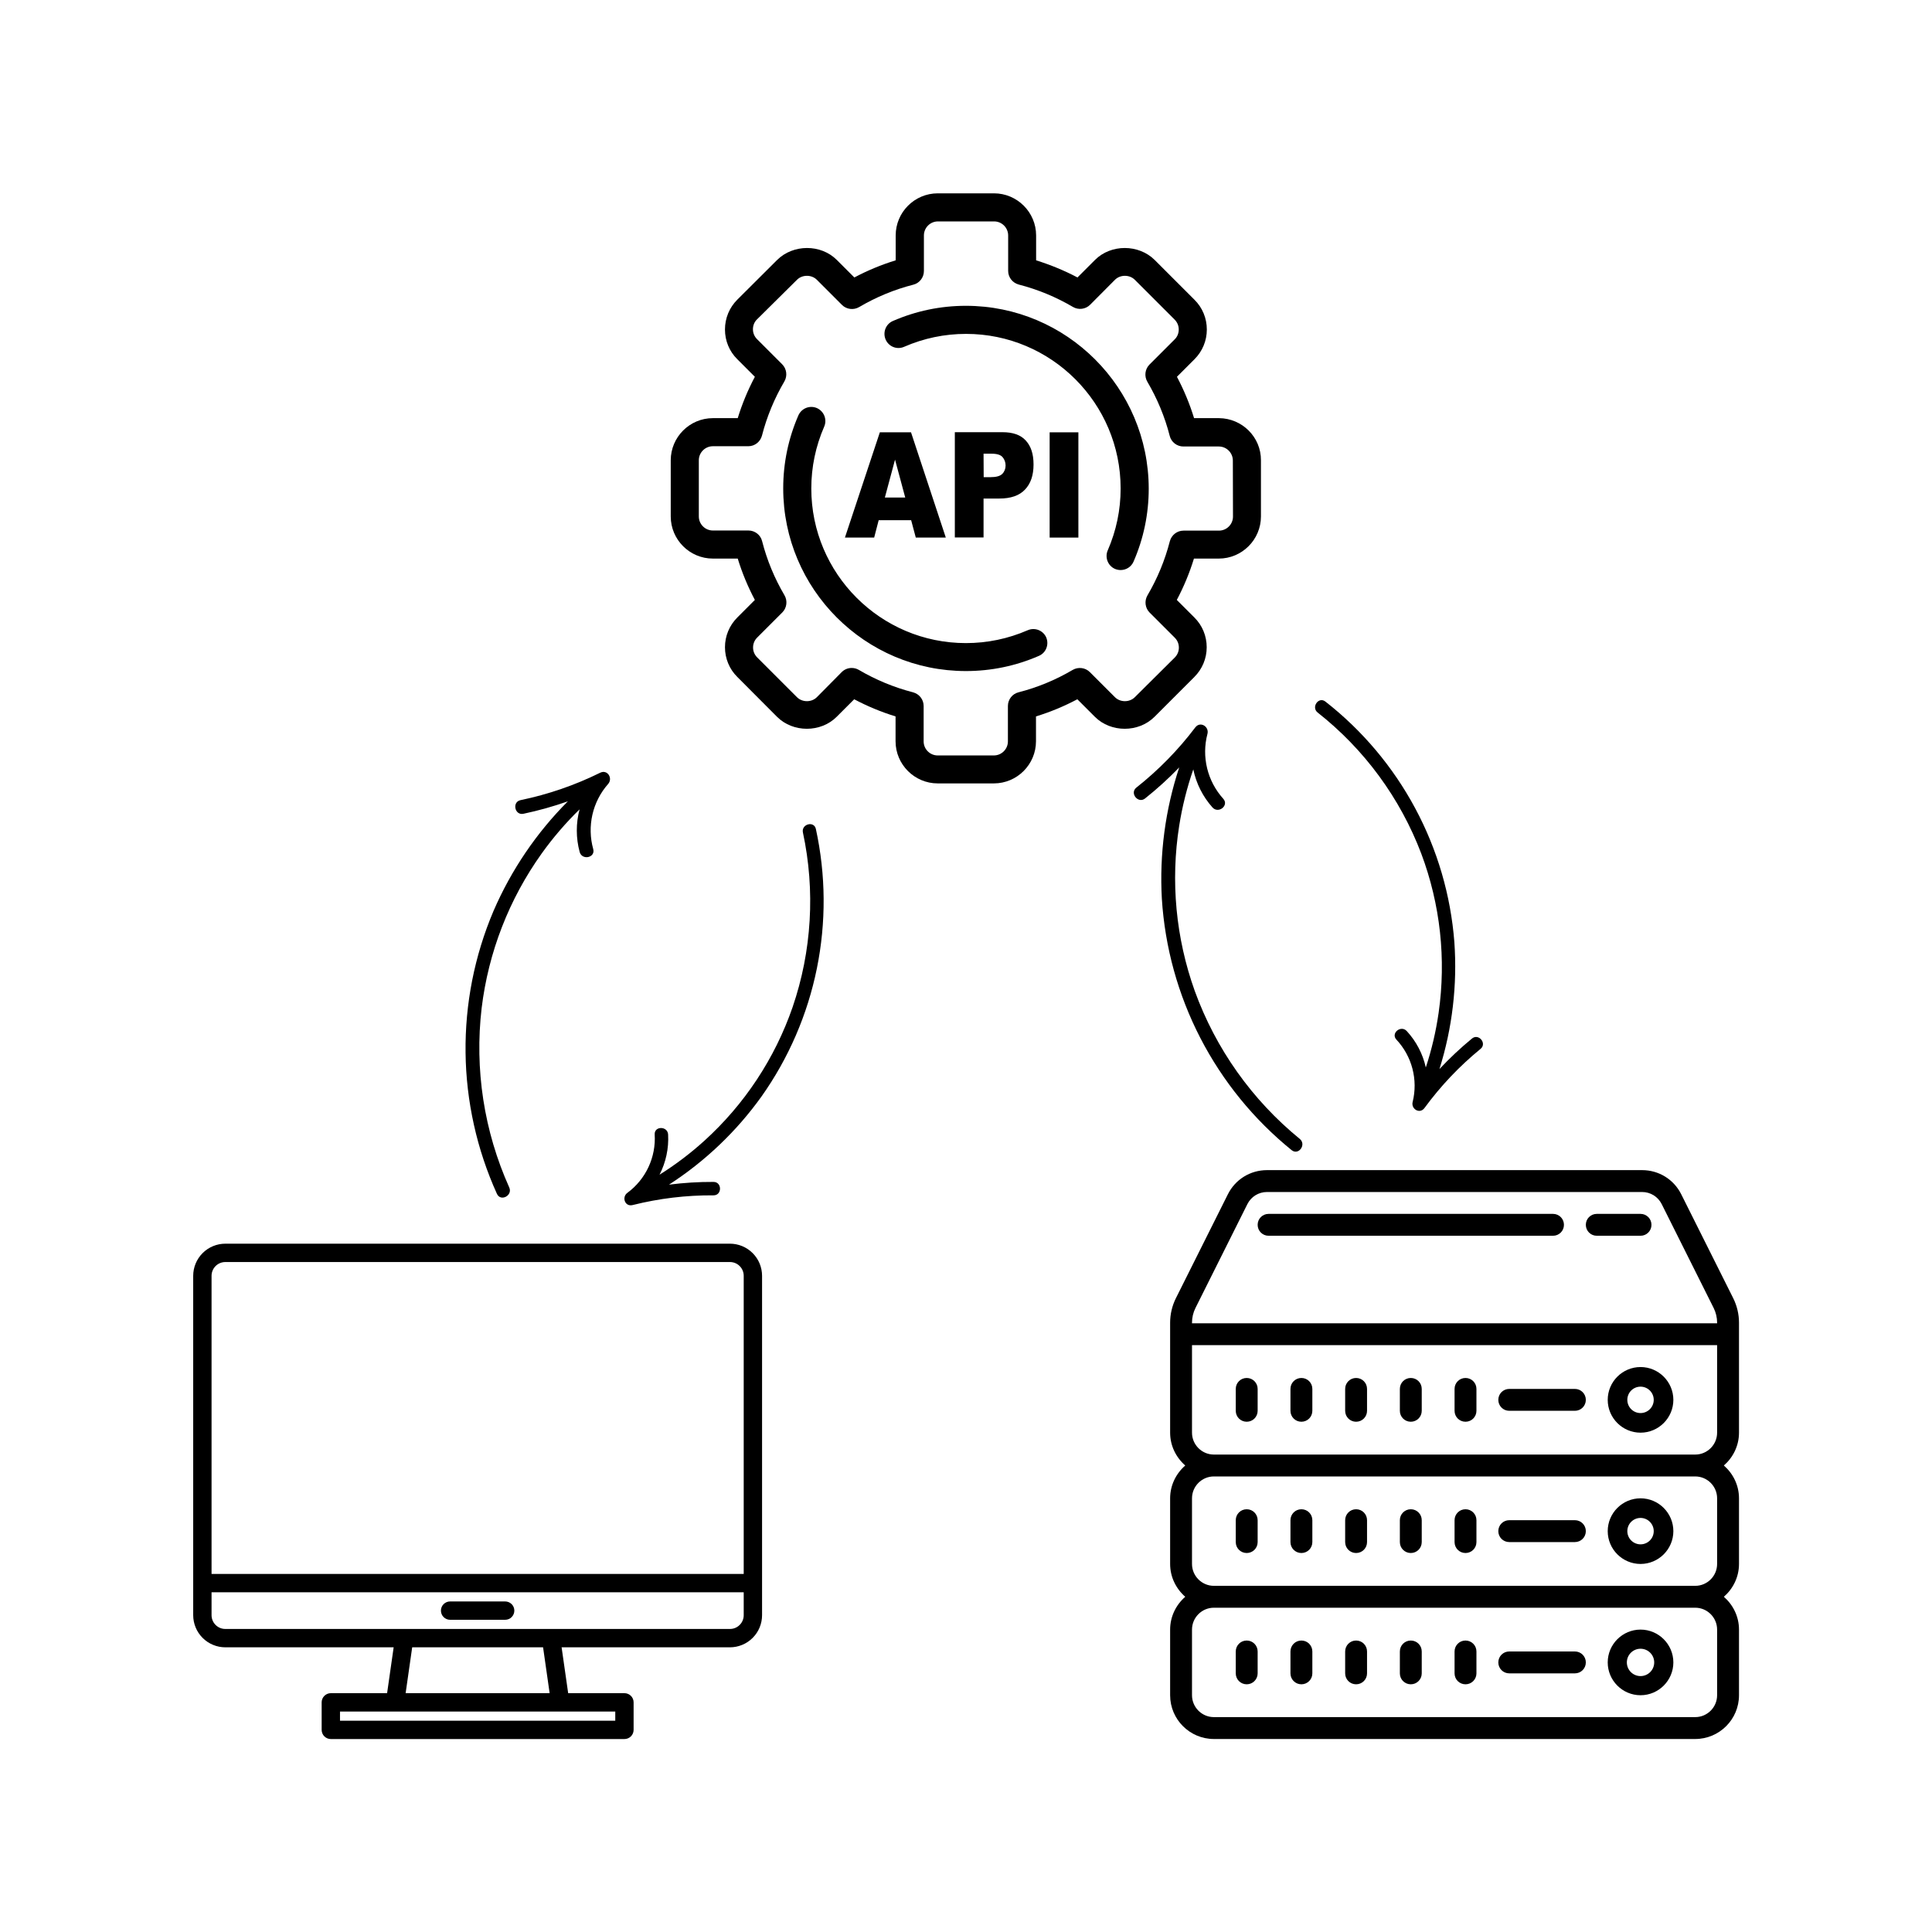 <svg xmlns="http://www.w3.org/2000/svg" xmlns:xlink="http://www.w3.org/1999/xlink" width="1080" zoomAndPan="magnify" viewBox="0 0 810 810" height="1080" preserveAspectRatio="xMidYMid meet" version="1.0"><defs><clipPath id="ed624bdef0"><path d="M 81 521.387 L 319.5 521.387 L 319.5 729.137 L 81 729.137 Z M 81 521.387 " clip-rule="nonzero"/></clipPath><clipPath id="c634ae4ec4"><path d="M 490.582 490.582 L 729.082 490.582 L 729.082 729.082 L 490.582 729.082 Z M 490.582 490.582 " clip-rule="nonzero"/></clipPath><clipPath id="2fa6ba6b10"><path d="M 281.211 81 L 528.711 81 L 528.711 328.5 L 281.211 328.5 Z M 281.211 81 " clip-rule="nonzero"/></clipPath><clipPath id="e54f06baf3"><path d="M 195 323 L 256 323 L 256 503 L 195 503 Z M 195 323 " clip-rule="nonzero"/></clipPath><clipPath id="849d85cd14"><path d="M 200.531 505.98 L 165.254 341.727 L 256.18 322.199 L 291.461 486.453 Z M 200.531 505.98 " clip-rule="nonzero"/></clipPath><clipPath id="ffea97f46e"><path d="M 200.531 505.98 L 165.254 341.727 L 256.18 322.199 L 291.461 486.453 Z M 200.531 505.98 " clip-rule="nonzero"/></clipPath><clipPath id="63403ba9e0"><path d="M 200.531 505.98 L 165.254 341.727 L 256.18 322.199 L 291.461 486.453 Z M 200.531 505.98 " clip-rule="nonzero"/></clipPath><clipPath id="0539b27176"><path d="M 261 345 L 346 345 L 346 505.98 L 261 505.98 Z M 261 345 " clip-rule="nonzero"/></clipPath><clipPath id="409f382cd5"><path d="M 475 303 L 547 303 L 547 483 L 475 483 Z M 475 303 " clip-rule="nonzero"/></clipPath><clipPath id="80bb100f7f"><path d="M 536.984 490.578 L 431.867 359.527 L 504.414 301.336 L 609.531 432.387 Z M 536.984 490.578 " clip-rule="nonzero"/></clipPath><clipPath id="690b72bd12"><path d="M 536.984 490.578 L 431.867 359.527 L 504.414 301.336 L 609.531 432.387 Z M 536.984 490.578 " clip-rule="nonzero"/></clipPath><clipPath id="1894662f7a"><path d="M 536.984 490.578 L 431.867 359.527 L 504.414 301.336 L 609.531 432.387 Z M 536.984 490.578 " clip-rule="nonzero"/></clipPath><clipPath id="f0e1118008"><path d="M 551 293 L 622 293 L 622 466 L 551 466 Z M 551 293 " clip-rule="nonzero"/></clipPath><clipPath id="64fd32b50f"><path d="M 559.93 285.961 L 663.367 410.641 L 594.102 468.105 L 490.664 343.426 Z M 559.93 285.961 " clip-rule="nonzero"/></clipPath><clipPath id="a5d550e709"><path d="M 559.93 285.961 L 663.367 410.641 L 594.102 468.105 L 490.664 343.426 Z M 559.93 285.961 " clip-rule="nonzero"/></clipPath><clipPath id="01ebb93eee"><path d="M 559.93 285.961 L 663.367 410.641 L 594.102 468.105 L 490.664 343.426 Z M 559.93 285.961 " clip-rule="nonzero"/></clipPath></defs><g clip-path="url(#ed624bdef0)"><path fill="#000000" d="M 306.035 521.418 L 94.465 521.418 C 93.578 521.422 92.703 521.508 91.84 521.68 C 90.973 521.855 90.129 522.109 89.312 522.449 C 88.496 522.785 87.723 523.203 86.988 523.691 C 86.254 524.184 85.574 524.742 84.949 525.367 C 84.324 525.992 83.766 526.672 83.273 527.406 C 82.781 528.141 82.367 528.914 82.027 529.73 C 81.691 530.547 81.434 531.391 81.262 532.254 C 81.09 533.121 81 533.996 81 534.879 L 81 677.184 C 81 678.066 81.09 678.941 81.262 679.809 C 81.434 680.672 81.691 681.516 82.027 682.332 C 82.367 683.148 82.781 683.922 83.273 684.656 C 83.766 685.391 84.324 686.07 84.949 686.695 C 85.574 687.32 86.254 687.879 86.988 688.371 C 87.723 688.859 88.496 689.277 89.312 689.613 C 90.129 689.953 90.973 690.207 91.84 690.383 C 92.703 690.555 93.578 690.641 94.465 690.645 L 165.043 690.645 L 162.293 709.871 L 138.703 709.871 C 138.191 709.871 137.699 709.969 137.23 710.164 C 136.758 710.359 136.344 710.637 135.98 711 C 135.621 711.359 135.344 711.777 135.148 712.246 C 134.953 712.719 134.855 713.207 134.855 713.719 L 134.855 725.258 C 134.855 725.766 134.953 726.258 135.148 726.727 C 135.344 727.199 135.621 727.617 135.98 727.977 C 136.344 728.336 136.758 728.613 137.23 728.809 C 137.699 729.004 138.191 729.102 138.703 729.102 L 261.797 729.102 C 262.309 729.102 262.801 729.004 263.27 728.809 C 263.742 728.613 264.156 728.336 264.52 727.977 C 264.879 727.617 265.156 727.199 265.352 726.727 C 265.547 726.258 265.645 725.766 265.645 725.258 L 265.645 713.719 C 265.645 713.207 265.547 712.719 265.352 712.246 C 265.156 711.777 264.879 711.359 264.52 711 C 264.156 710.637 263.742 710.359 263.27 710.164 C 262.801 709.969 262.309 709.871 261.797 709.871 L 238.207 709.871 L 235.457 690.645 L 306.035 690.645 C 306.922 690.641 307.797 690.555 308.66 690.383 C 309.527 690.207 310.371 689.953 311.188 689.613 C 312.004 689.277 312.777 688.859 313.512 688.371 C 314.246 687.879 314.926 687.32 315.551 686.695 C 316.176 686.07 316.734 685.391 317.227 684.656 C 317.719 683.922 318.133 683.148 318.473 682.332 C 318.809 681.516 319.066 680.672 319.238 679.809 C 319.41 678.941 319.5 678.066 319.5 677.184 L 319.5 534.879 C 319.5 533.996 319.41 533.121 319.238 532.254 C 319.066 531.391 318.809 530.547 318.473 529.73 C 318.133 528.914 317.719 528.141 317.227 527.406 C 316.734 526.672 316.176 525.992 315.551 525.367 C 314.926 524.742 314.246 524.184 313.512 523.691 C 312.777 523.203 312.004 522.785 311.188 522.449 C 310.371 522.109 309.527 521.855 308.66 521.68 C 307.797 521.508 306.922 521.422 306.035 521.418 Z M 257.953 717.566 L 257.953 721.41 L 142.547 721.41 L 142.547 717.566 Z M 170.062 709.871 L 172.812 690.645 L 227.688 690.645 L 230.438 709.871 Z M 311.805 677.184 C 311.805 677.562 311.77 677.938 311.695 678.309 C 311.621 678.68 311.512 679.039 311.367 679.391 C 311.223 679.738 311.043 680.07 310.832 680.387 C 310.621 680.699 310.383 680.992 310.113 681.258 C 309.848 681.527 309.555 681.766 309.242 681.977 C 308.926 682.188 308.594 682.367 308.242 682.512 C 307.895 682.656 307.531 682.766 307.16 682.84 C 306.789 682.914 306.414 682.949 306.035 682.949 L 94.465 682.949 C 94.086 682.949 93.711 682.914 93.34 682.84 C 92.969 682.766 92.605 682.656 92.258 682.512 C 91.906 682.367 91.574 682.188 91.258 681.977 C 90.945 681.766 90.652 681.527 90.387 681.258 C 90.117 680.992 89.879 680.699 89.668 680.387 C 89.457 680.07 89.277 679.738 89.133 679.391 C 88.988 679.039 88.879 678.68 88.805 678.309 C 88.73 677.938 88.695 677.562 88.695 677.184 L 88.695 667.566 L 311.805 667.566 Z M 311.805 659.875 L 88.695 659.875 L 88.695 534.879 C 88.695 534.504 88.73 534.129 88.805 533.754 C 88.879 533.383 88.988 533.023 89.133 532.676 C 89.277 532.324 89.457 531.992 89.668 531.676 C 89.879 531.363 90.117 531.07 90.387 530.805 C 90.652 530.535 90.945 530.297 91.258 530.086 C 91.574 529.875 91.906 529.699 92.258 529.551 C 92.605 529.406 92.969 529.297 93.34 529.223 C 93.711 529.148 94.086 529.113 94.465 529.113 L 306.035 529.113 C 306.414 529.113 306.789 529.148 307.16 529.223 C 307.531 529.297 307.895 529.406 308.242 529.551 C 308.594 529.699 308.926 529.875 309.242 530.086 C 309.555 530.297 309.848 530.535 310.113 530.805 C 310.383 531.07 310.621 531.363 310.832 531.676 C 311.043 531.992 311.223 532.324 311.367 532.676 C 311.512 533.023 311.621 533.383 311.695 533.754 C 311.77 534.129 311.805 534.504 311.805 534.879 Z M 311.805 659.875 " fill-opacity="1" fill-rule="nonzero"/></g><path fill="#000000" d="M 211.789 671.414 L 188.711 671.414 C 188.199 671.414 187.707 671.512 187.238 671.707 C 186.766 671.902 186.352 672.18 185.988 672.539 C 185.629 672.898 185.352 673.316 185.156 673.785 C 184.961 674.258 184.863 674.75 184.863 675.258 C 184.863 675.77 184.961 676.258 185.156 676.73 C 185.352 677.203 185.629 677.617 185.988 677.977 C 186.352 678.34 186.766 678.617 187.238 678.812 C 187.707 679.008 188.199 679.105 188.711 679.105 L 211.789 679.105 C 212.301 679.105 212.793 679.008 213.262 678.812 C 213.734 678.617 214.148 678.34 214.512 677.977 C 214.871 677.617 215.148 677.203 215.344 676.73 C 215.539 676.258 215.637 675.77 215.637 675.258 C 215.637 674.75 215.539 674.258 215.344 673.785 C 215.148 673.316 214.871 672.898 214.512 672.539 C 214.148 672.18 213.734 671.902 213.262 671.707 C 212.793 671.512 212.301 671.414 211.789 671.414 Z M 211.789 671.414 " fill-opacity="1" fill-rule="nonzero"/><g clip-path="url(#c634ae4ec4)"><path fill="#000000" d="M 531.195 490.582 C 524.191 490.582 517.902 494.469 514.785 500.723 L 493 544.273 C 491.422 547.445 490.582 550.992 490.582 554.523 L 490.582 600.656 C 490.582 606.156 493.07 611.047 496.922 614.418 C 493.07 617.785 490.582 622.676 490.582 628.176 L 490.582 655.695 C 490.582 661.195 493.07 666.086 496.922 669.457 C 493.07 672.824 490.582 677.715 490.582 683.215 L 490.582 710.734 C 490.582 720.855 498.805 729.082 508.926 729.082 L 710.734 729.082 C 720.855 729.082 729.082 720.855 729.082 710.734 L 729.082 683.215 C 729.082 677.715 726.59 672.824 722.738 669.457 C 726.59 666.086 729.082 661.195 729.082 655.695 L 729.082 628.176 C 729.082 622.676 726.59 617.785 722.738 614.418 C 726.59 611.047 729.082 606.156 729.082 600.656 L 729.082 554.523 C 729.082 550.992 728.238 547.445 726.66 544.273 L 704.875 500.723 C 701.758 494.469 695.469 490.582 688.465 490.582 Z M 531.195 499.754 L 688.465 499.754 C 691.957 499.754 695.109 501.707 696.672 504.824 L 718.457 548.379 C 719.406 550.277 719.906 552.41 719.906 554.523 L 719.906 554.793 L 499.754 554.793 L 499.754 554.523 C 499.754 552.41 500.254 550.277 501.203 548.379 L 522.973 504.824 C 524.551 501.707 527.684 499.754 531.195 499.754 Z M 531.859 508.926 C 529.316 508.926 527.273 510.969 527.273 513.512 C 527.273 516.059 529.316 518.098 531.859 518.098 L 651.109 518.098 C 653.652 518.098 655.695 516.059 655.695 513.512 C 655.695 510.969 653.652 508.926 651.109 508.926 Z M 669.457 508.926 C 666.91 508.926 664.867 510.969 664.867 513.512 C 664.867 516.059 666.91 518.098 669.457 518.098 L 687.801 518.098 C 690.344 518.098 692.387 516.059 692.387 513.512 C 692.387 510.969 690.344 508.926 687.801 508.926 Z M 499.754 563.965 L 719.906 563.965 L 719.906 600.656 C 719.906 605.711 715.785 609.832 710.734 609.832 L 508.926 609.832 C 503.875 609.832 499.754 605.711 499.754 600.656 Z M 687.801 573.137 C 680.223 573.137 674.043 579.32 674.043 586.898 C 674.043 594.477 680.223 600.656 687.801 600.656 C 695.379 600.656 701.562 594.477 701.562 586.898 C 701.562 579.32 695.379 573.137 687.801 573.137 Z M 522.688 577.723 C 520.141 577.723 518.098 579.766 518.098 582.312 L 518.098 591.484 C 518.098 594.027 520.141 596.07 522.688 596.07 C 525.23 596.07 527.273 594.027 527.273 591.484 L 527.273 582.312 C 527.273 579.766 525.23 577.723 522.688 577.723 Z M 545.617 577.723 C 543.074 577.723 541.031 579.766 541.031 582.312 L 541.031 591.484 C 541.031 594.027 543.074 596.07 545.617 596.07 C 548.164 596.07 550.207 594.027 550.207 591.484 L 550.207 582.312 C 550.207 579.766 548.164 577.723 545.617 577.723 Z M 568.551 577.723 C 566.008 577.723 563.965 579.766 563.965 582.312 L 563.965 591.484 C 563.965 594.027 566.008 596.07 568.551 596.07 C 571.094 596.07 573.137 594.027 573.137 591.484 L 573.137 582.312 C 573.137 579.766 571.094 577.723 568.551 577.723 Z M 591.484 577.723 C 588.941 577.723 586.898 579.766 586.898 582.312 L 586.898 591.484 C 586.898 594.027 588.941 596.07 591.484 596.07 C 594.027 596.07 596.07 594.027 596.07 591.484 L 596.07 582.312 C 596.07 579.766 594.027 577.723 591.484 577.723 Z M 614.418 577.723 C 611.871 577.723 609.832 579.766 609.832 582.312 L 609.832 591.484 C 609.832 594.027 611.871 596.07 614.418 596.07 C 616.961 596.07 619.004 594.027 619.004 591.484 L 619.004 582.312 C 619.004 579.766 616.961 577.723 614.418 577.723 Z M 687.801 581.363 C 690.863 581.363 693.336 583.852 693.336 586.898 C 693.336 589.961 690.848 592.434 687.801 592.434 C 684.754 592.434 682.266 589.961 682.266 586.898 C 682.266 583.832 684.738 581.363 687.801 581.363 Z M 632.762 582.312 C 630.219 582.312 628.176 584.355 628.176 586.898 C 628.176 589.441 630.219 591.484 632.762 591.484 L 660.281 591.484 C 662.828 591.484 664.867 589.441 664.867 586.898 C 664.867 584.355 662.828 582.312 660.281 582.312 Z M 508.926 619.004 L 710.734 619.004 C 715.785 619.004 719.906 623.125 719.906 628.176 L 719.906 655.695 C 719.906 660.75 715.785 664.867 710.734 664.867 L 508.926 664.867 C 503.875 664.867 499.754 660.75 499.754 655.695 L 499.754 628.176 C 499.754 623.125 503.875 619.004 508.926 619.004 Z M 687.801 628.176 C 680.223 628.176 674.043 634.359 674.043 641.938 C 674.043 649.516 680.223 655.695 687.801 655.695 C 695.379 655.695 701.562 649.516 701.562 641.938 C 701.562 634.359 695.379 628.176 687.801 628.176 Z M 522.688 632.762 C 520.141 632.762 518.098 634.805 518.098 637.348 L 518.098 646.523 C 518.098 649.066 520.141 651.109 522.688 651.109 C 525.23 651.109 527.273 649.066 527.273 646.523 L 527.273 637.348 C 527.273 634.805 525.23 632.762 522.688 632.762 Z M 545.617 632.762 C 543.074 632.762 541.031 634.805 541.031 637.348 L 541.031 646.523 C 541.031 649.066 543.074 651.109 545.617 651.109 C 548.164 651.109 550.207 649.066 550.207 646.523 L 550.207 637.348 C 550.207 634.805 548.164 632.762 545.617 632.762 Z M 568.551 632.762 C 566.008 632.762 563.965 634.805 563.965 637.348 L 563.965 646.523 C 563.965 649.066 566.008 651.109 568.551 651.109 C 571.094 651.109 573.137 649.066 573.137 646.523 L 573.137 637.348 C 573.137 634.805 571.094 632.762 568.551 632.762 Z M 591.484 632.762 C 588.941 632.762 586.898 634.805 586.898 637.348 L 586.898 646.523 C 586.898 649.066 588.941 651.109 591.484 651.109 C 594.027 651.109 596.07 649.066 596.07 646.523 L 596.07 637.348 C 596.07 634.805 594.027 632.762 591.484 632.762 Z M 614.418 632.762 C 611.871 632.762 609.832 634.805 609.832 637.348 L 609.832 646.523 C 609.832 649.066 611.871 651.109 614.418 651.109 C 616.961 651.109 619.004 649.066 619.004 646.523 L 619.004 637.348 C 619.004 634.805 616.961 632.762 614.418 632.762 Z M 687.801 636.398 C 690.848 636.398 693.336 638.891 693.336 641.938 C 693.336 645 690.863 647.473 687.801 647.473 C 684.738 647.473 682.266 644.98 682.266 641.938 C 682.266 638.871 684.754 636.398 687.801 636.398 Z M 632.762 637.348 C 630.219 637.348 628.176 639.391 628.176 641.938 C 628.176 644.48 630.219 646.523 632.762 646.523 L 660.281 646.523 C 662.828 646.523 664.867 644.48 664.867 641.938 C 664.867 639.391 662.828 637.348 660.281 637.348 Z M 508.926 674.043 L 710.734 674.043 C 715.785 674.043 719.906 678.164 719.906 683.215 L 719.906 710.734 C 719.906 715.785 715.785 719.906 710.734 719.906 L 508.926 719.906 C 503.875 719.906 499.754 715.785 499.754 710.734 L 499.754 683.215 C 499.754 678.164 503.875 674.043 508.926 674.043 Z M 687.801 683.215 C 680.223 683.215 674.043 689.395 674.043 696.973 C 674.043 704.555 680.223 710.734 687.801 710.734 C 695.379 710.734 701.562 704.555 701.562 696.973 C 701.562 689.395 695.379 683.215 687.801 683.215 Z M 522.688 687.801 C 520.141 687.801 518.098 689.844 518.098 692.387 L 518.098 701.562 C 518.098 704.105 520.141 706.148 522.688 706.148 C 525.23 706.148 527.273 704.105 527.273 701.562 L 527.273 692.387 C 527.273 689.844 525.23 687.801 522.688 687.801 Z M 545.617 687.801 C 543.074 687.801 541.031 689.844 541.031 692.387 L 541.031 701.562 C 541.031 704.105 543.074 706.148 545.617 706.148 C 548.164 706.148 550.207 704.105 550.207 701.562 L 550.207 692.387 C 550.207 689.844 548.164 687.801 545.617 687.801 Z M 568.551 687.801 C 566.008 687.801 563.965 689.844 563.965 692.387 L 563.965 701.562 C 563.965 704.105 566.008 706.148 568.551 706.148 C 571.094 706.148 573.137 704.105 573.137 701.562 L 573.137 692.387 C 573.137 689.844 571.094 687.801 568.551 687.801 Z M 591.484 687.801 C 588.941 687.801 586.898 689.844 586.898 692.387 L 586.898 701.562 C 586.898 704.105 588.941 706.148 591.484 706.148 C 594.027 706.148 596.07 704.105 596.07 701.562 L 596.07 692.387 C 596.07 689.844 594.027 687.801 591.484 687.801 Z M 614.418 687.801 C 611.871 687.801 609.832 689.844 609.832 692.387 L 609.832 701.562 C 609.832 704.105 611.871 706.148 614.418 706.148 C 616.961 706.148 619.004 704.105 619.004 701.562 L 619.004 692.387 C 619.004 689.844 616.961 687.801 614.418 687.801 Z M 687.801 691.242 C 690.973 691.242 693.535 693.805 693.535 696.973 C 693.535 700.145 690.973 702.707 687.801 702.707 C 684.629 702.707 682.066 700.145 682.066 696.973 C 682.066 693.805 684.629 691.242 687.801 691.242 Z M 632.762 692.387 C 630.219 692.387 628.176 694.43 628.176 696.973 C 628.176 699.52 630.219 701.562 632.762 701.562 L 660.281 701.562 C 662.828 701.562 664.867 699.52 664.867 696.973 C 664.867 694.43 662.828 692.387 660.281 692.387 Z M 632.762 692.387 " fill-opacity="1" fill-rule="nonzero"/></g><path fill="#000000" d="M 404.961 128.211 C 394.32 128.211 384 130.371 374.332 134.582 C 371.363 135.879 370.012 139.336 371.309 142.363 C 372.605 145.332 376.062 146.738 379.086 145.387 C 387.297 141.82 395.992 139.984 405.016 139.984 C 440.773 139.984 469.832 169.047 469.832 204.805 C 469.832 213.824 467.996 222.52 464.43 230.73 C 463.133 233.703 464.484 237.215 467.457 238.512 C 468.211 238.832 469.023 238.996 469.832 238.996 C 472.102 238.996 474.262 237.699 475.234 235.484 C 479.449 225.816 481.609 215.5 481.609 204.859 C 481.555 162.562 447.199 128.211 404.961 128.211 Z M 404.961 128.211 " fill-opacity="1" fill-rule="nonzero"/><path fill="#000000" d="M 430.887 264.223 C 422.676 267.785 413.98 269.621 404.961 269.621 C 369.203 269.621 340.141 240.562 340.141 204.805 C 340.141 195.785 341.977 187.086 345.543 178.875 C 346.84 175.906 345.488 172.449 342.52 171.098 C 339.492 169.801 336.09 171.152 334.738 174.125 C 330.527 183.793 328.367 194.109 328.367 204.75 C 328.367 246.992 362.719 281.344 404.961 281.344 C 415.602 281.344 425.918 279.184 435.586 274.969 C 438.559 273.676 439.906 270.219 438.613 267.191 C 437.316 264.328 433.914 262.926 430.887 264.223 Z M 430.887 264.223 " fill-opacity="1" fill-rule="nonzero"/><g clip-path="url(#2fa6ba6b10)"><path fill="#000000" d="M 511.047 175.312 L 500.621 175.312 C 498.785 169.316 496.355 163.48 493.438 157.973 L 500.785 150.625 C 504.133 147.277 505.969 142.848 505.969 138.148 C 505.969 133.449 504.133 128.965 500.785 125.672 L 484.094 108.98 C 477.395 102.336 465.781 102.281 459.082 108.98 L 451.738 116.328 C 446.227 113.41 440.395 111.031 434.398 109.141 L 434.398 98.719 C 434.398 88.996 426.457 81.055 416.734 81.055 L 393.184 81.055 C 383.406 81.055 375.52 88.996 375.52 98.719 L 375.52 109.141 C 369.527 110.98 363.691 113.41 358.184 116.328 L 350.836 108.98 C 344.137 102.281 332.523 102.336 325.828 108.98 L 309.137 125.617 C 305.785 128.965 303.949 133.395 303.949 138.148 C 303.949 142.902 305.785 147.332 309.137 150.625 L 316.48 157.973 C 313.566 163.48 311.133 169.316 309.297 175.312 L 298.871 175.312 C 289.148 175.312 281.211 183.25 281.211 192.973 L 281.211 216.527 C 281.211 226.25 289.148 234.188 298.871 234.188 L 309.297 234.188 C 311.133 240.184 313.566 246.02 316.48 251.527 L 309.137 258.875 C 305.785 262.223 303.949 266.652 303.949 271.352 C 303.949 276.051 305.785 280.535 309.137 283.828 L 325.773 300.52 C 332.473 307.219 344.086 307.219 350.781 300.52 L 358.129 293.172 C 363.637 296.09 369.473 298.52 375.469 300.359 L 375.469 310.781 C 375.469 320.504 383.406 328.445 393.129 328.445 L 416.68 328.445 C 426.402 328.445 434.344 320.504 434.344 310.781 L 434.344 300.359 C 440.34 298.52 446.172 296.09 451.684 293.172 L 459.031 300.52 C 465.727 307.219 477.34 307.219 484.039 300.52 L 500.73 283.828 C 504.078 280.48 505.914 276.051 505.914 271.352 C 505.914 266.652 504.078 262.168 500.73 258.875 L 493.383 251.527 C 496.301 246.02 498.73 240.184 500.566 234.188 L 510.992 234.188 C 520.715 234.188 528.656 226.25 528.656 216.527 L 528.656 192.973 C 528.711 183.25 520.77 175.367 511.047 175.312 Z M 516.934 216.578 C 516.934 219.82 514.289 222.469 511.047 222.469 L 496.191 222.469 C 493.492 222.469 491.168 224.305 490.465 226.895 C 488.414 234.891 485.227 242.562 481.066 249.637 C 479.719 251.961 480.094 254.93 481.984 256.82 L 492.52 267.355 C 493.652 268.488 494.246 269.945 494.246 271.512 C 494.246 273.078 493.652 274.539 492.52 275.672 L 475.773 292.309 C 473.559 294.523 469.672 294.523 467.457 292.309 L 456.922 281.777 C 455.031 279.887 452.062 279.508 449.738 280.859 C 442.664 285.016 435.047 288.203 427 290.258 C 424.406 290.906 422.57 293.281 422.57 295.984 L 422.57 310.836 C 422.57 314.078 419.922 316.723 416.68 316.723 L 393.129 316.723 C 389.891 316.723 387.242 314.078 387.242 310.836 L 387.242 295.984 C 387.242 293.281 385.406 290.961 382.812 290.258 C 374.82 288.203 367.148 285.016 360.074 280.859 C 359.156 280.316 358.129 280.047 357.047 280.047 C 355.535 280.047 354.023 280.641 352.891 281.777 L 342.465 292.309 C 340.25 294.523 336.359 294.523 334.145 292.309 L 317.453 275.617 C 316.32 274.484 315.727 273.027 315.727 271.461 C 315.727 269.895 316.32 268.434 317.453 267.301 L 327.988 256.766 C 329.879 254.875 330.258 251.906 328.906 249.582 C 324.746 242.508 321.559 234.891 319.508 226.844 C 318.859 224.25 316.48 222.414 313.781 222.414 L 298.871 222.414 C 295.633 222.414 292.984 219.766 292.984 216.527 L 292.984 192.973 C 292.984 189.734 295.633 187.086 298.871 187.086 L 313.727 187.086 C 316.43 187.086 318.75 185.25 319.453 182.656 C 321.504 174.664 324.691 166.992 328.852 159.918 C 330.203 157.594 329.824 154.625 327.934 152.734 L 317.398 142.199 C 316.266 141.066 315.672 139.605 315.672 138.039 C 315.672 136.473 316.266 134.961 317.398 133.883 L 334.145 117.297 C 336.359 115.082 340.25 115.082 342.465 117.297 L 352.996 127.832 C 354.887 129.723 357.859 130.102 360.18 128.75 C 367.258 124.59 374.875 121.402 382.922 119.352 C 385.516 118.703 387.352 116.328 387.352 113.625 L 387.352 98.719 C 387.352 95.477 389.996 92.828 393.238 92.828 L 416.789 92.828 C 420.031 92.828 422.676 95.477 422.676 98.719 L 422.676 113.57 C 422.676 116.273 424.512 118.594 427.105 119.297 C 435.102 121.352 442.77 124.535 449.848 128.695 C 452.168 130.047 455.141 129.668 457.031 127.777 L 467.457 117.297 C 469.672 115.082 473.559 115.082 475.773 117.297 L 492.465 133.988 C 493.598 135.125 494.195 136.582 494.195 138.148 C 494.195 139.715 493.598 141.227 492.465 142.309 L 481.934 152.84 C 480.043 154.73 479.664 157.703 481.016 160.023 C 485.172 167.102 488.359 174.719 490.414 182.766 C 491.062 185.359 493.438 187.195 496.137 187.195 L 510.992 187.195 C 514.234 187.195 516.879 189.84 516.879 193.082 Z M 516.934 216.578 " fill-opacity="1" fill-rule="nonzero"/></g><path fill="#000000" d="M 368.391 218.094 L 382.004 218.094 L 383.949 225.383 L 396.535 225.383 L 381.949 181.254 L 368.879 181.254 L 354.238 225.383 L 366.5 225.383 Z M 375.25 192.703 L 379.52 208.586 L 370.984 208.586 Z M 375.25 192.703 " fill-opacity="1" fill-rule="nonzero"/><path fill="#000000" d="M 412.359 209.016 L 418.949 209.016 C 423.812 209.016 427.375 207.773 429.754 205.234 C 432.129 202.75 433.316 199.242 433.316 194.758 C 433.316 190.273 432.238 187.086 430.078 184.711 C 427.918 182.332 424.676 181.199 420.301 181.199 L 400.316 181.199 L 400.316 225.328 L 412.359 225.328 Z M 412.359 190.219 L 415.762 190.219 C 418.031 190.219 419.543 190.707 420.355 191.68 C 421.164 192.652 421.598 193.84 421.598 195.188 C 421.598 196.539 421.109 197.781 420.191 198.699 C 419.273 199.617 417.598 200.051 415.332 200.051 L 412.414 200.051 Z M 412.359 190.219 " fill-opacity="1" fill-rule="nonzero"/><path fill="#000000" d="M 440.07 181.254 L 452.117 181.254 L 452.117 225.383 L 440.07 225.383 Z M 440.07 181.254 " fill-opacity="1" fill-rule="nonzero"/><g clip-path="url(#e54f06baf3)"><g clip-path="url(#849d85cd14)"><g clip-path="url(#ffea97f46e)"><g clip-path="url(#63403ba9e0)"><path fill="#000000" d="M 254.926 328.723 C 254.125 329.633 253.383 330.59 252.699 331.594 C 252.02 332.598 251.402 333.641 250.852 334.723 C 250.297 335.805 249.812 336.918 249.398 338.059 C 248.984 339.203 248.641 340.363 248.371 341.551 C 248.102 342.734 247.906 343.934 247.785 345.145 C 247.66 346.355 247.613 347.566 247.645 348.785 C 247.672 350 247.773 351.211 247.953 352.414 C 248.133 353.617 248.383 354.805 248.711 355.977 C 249.707 359.617 244.02 360.812 243.027 357.199 C 242.234 354.273 241.836 351.293 241.828 348.266 C 241.82 345.234 242.207 342.258 242.988 339.332 C 237.152 345.027 231.859 351.191 227.109 357.824 C 223.703 362.586 220.609 367.543 217.82 372.695 C 215.035 377.848 212.578 383.156 210.457 388.621 C 208.332 394.086 206.559 399.66 205.133 405.348 C 203.707 411.039 202.641 416.793 201.934 422.617 C 201.184 429 200.867 435.406 200.98 441.832 C 201.094 448.262 201.641 454.652 202.617 461.008 C 203.594 467.359 204.996 473.621 206.816 479.785 C 208.641 485.953 210.867 491.969 213.5 497.832 C 215.043 501.227 209.891 503.945 208.34 500.52 C 206.238 495.883 204.383 491.145 202.77 486.312 C 201.156 481.48 199.797 476.578 198.695 471.605 C 197.59 466.633 196.742 461.617 196.156 456.555 C 195.57 451.496 195.246 446.418 195.188 441.324 C 195.125 436.234 195.328 431.152 195.793 426.078 C 196.258 421.008 196.984 415.977 197.969 410.98 C 198.957 405.988 200.199 401.059 201.695 396.195 C 203.191 391.332 204.934 386.559 206.926 381.879 C 210.637 373.309 215.109 365.164 220.348 357.441 C 225.586 349.723 231.496 342.562 238.078 335.961 C 231.984 338.105 225.781 339.844 219.465 341.176 C 215.805 341.961 214.574 336.227 218.238 335.465 C 229.848 333.051 240.977 329.223 251.617 323.977 C 254.727 322.445 257.059 326.363 254.926 328.723 Z M 254.926 328.723 " fill-opacity="1" fill-rule="nonzero"/></g></g></g></g><g clip-path="url(#0539b27176)"><path fill="#000000" d="M 263.062 500.082 C 264.957 498.684 266.648 497.074 268.137 495.25 C 269.629 493.426 270.875 491.449 271.871 489.316 C 272.867 487.18 273.586 484.957 274.031 482.645 C 274.473 480.328 274.625 477.996 274.484 475.645 C 274.277 472.012 279.902 472.035 280.109 475.645 C 280.266 478.562 280.039 481.453 279.426 484.309 C 278.816 487.168 277.848 489.898 276.512 492.496 C 283.191 488.309 289.453 483.57 295.297 478.277 C 299.488 474.477 303.426 470.43 307.109 466.137 C 310.793 461.844 314.195 457.336 317.316 452.613 C 320.434 447.895 323.246 442.996 325.754 437.922 C 328.258 432.848 330.438 427.637 332.289 422.289 C 334.297 416.422 335.898 410.449 337.098 404.367 C 338.293 398.285 339.074 392.148 339.441 385.957 C 339.809 379.77 339.758 373.586 339.285 367.402 C 338.816 361.219 337.93 355.098 336.629 349.035 C 335.859 345.523 341.289 344.004 342.059 347.547 C 343.105 352.344 343.898 357.188 344.441 362.066 C 344.988 366.949 345.277 371.848 345.312 376.762 C 345.348 381.672 345.125 386.574 344.652 391.465 C 344.18 396.352 343.453 401.203 342.477 406.02 C 341.5 410.832 340.273 415.582 338.805 420.27 C 337.332 424.957 335.621 429.555 333.676 434.062 C 331.727 438.57 329.551 442.965 327.145 447.25 C 324.738 451.531 322.121 455.676 319.285 459.684 C 314.031 467.016 308.145 473.789 301.617 480.008 C 295.094 486.227 288.047 491.781 280.477 496.672 C 286.676 495.879 292.898 495.496 299.148 495.523 C 302.77 495.523 302.77 501.18 299.148 501.152 C 287.672 501.078 276.363 502.438 265.227 505.227 C 261.977 506.039 260.562 501.875 263.062 500.082 Z M 263.062 500.082 " fill-opacity="1" fill-rule="nonzero"/></g><g clip-path="url(#409f382cd5)"><g clip-path="url(#80bb100f7f)"><g clip-path="url(#690b72bd12)"><g clip-path="url(#1894662f7a)"><path fill="#000000" d="M 506.215 307.734 C 505.906 308.906 505.672 310.094 505.512 311.297 C 505.352 312.5 505.27 313.711 505.258 314.926 C 505.25 316.137 505.312 317.348 505.457 318.555 C 505.598 319.762 505.812 320.957 506.102 322.137 C 506.391 323.32 506.75 324.477 507.184 325.613 C 507.617 326.75 508.117 327.855 508.688 328.93 C 509.258 330.004 509.895 331.039 510.594 332.039 C 511.293 333.035 512.047 333.984 512.863 334.887 C 515.387 337.691 510.84 341.309 508.332 338.523 C 506.312 336.262 504.621 333.777 503.258 331.07 C 501.895 328.367 500.906 325.531 500.297 322.566 C 497.629 330.27 495.656 338.152 494.383 346.211 C 493.469 351.996 492.922 357.812 492.738 363.668 C 492.555 369.523 492.738 375.371 493.285 381.207 C 493.836 387.043 494.746 392.82 496.02 398.547 C 497.293 404.273 498.918 409.895 500.895 415.422 C 503.082 421.461 505.668 427.332 508.648 433.027 C 511.633 438.723 514.984 444.191 518.703 449.434 C 522.422 454.676 526.48 459.648 530.871 464.344 C 535.262 469.039 539.945 473.422 544.926 477.484 C 547.828 479.828 544.438 484.566 541.52 482.199 C 537.562 478.992 533.781 475.59 530.176 471.992 C 526.57 468.395 523.156 464.621 519.941 460.668 C 516.727 456.719 513.723 452.609 510.934 448.348 C 508.141 444.086 505.578 439.695 503.242 435.168 C 500.906 430.641 498.812 426.008 496.957 421.266 C 495.102 416.523 493.496 411.699 492.141 406.789 C 490.785 401.883 489.688 396.922 488.848 391.902 C 488.008 386.883 487.426 381.836 487.109 376.762 C 486.59 367.438 486.941 358.148 488.164 348.898 C 489.387 339.652 491.465 330.602 494.391 321.75 C 489.906 326.398 485.141 330.73 480.086 334.75 C 477.168 337.094 473.496 332.516 476.434 330.195 C 485.734 322.836 493.965 314.43 501.129 304.973 C 503.223 302.211 507.066 304.668 506.215 307.734 Z M 506.215 307.734 " fill-opacity="1" fill-rule="nonzero"/></g></g></g></g><g clip-path="url(#f0e1118008)"><g clip-path="url(#64fd32b50f)"><g clip-path="url(#a5d550e709)"><g clip-path="url(#01ebb93eee)"><path fill="#000000" d="M 592.27 461.965 C 592.832 459.676 593.105 457.355 593.09 455.004 C 593.07 452.648 592.766 450.332 592.172 448.051 C 591.578 445.773 590.711 443.602 589.574 441.539 C 588.438 439.477 587.062 437.586 585.453 435.863 C 582.977 433.199 587.32 429.625 589.785 432.273 C 591.766 434.418 593.438 436.785 594.793 439.375 C 596.148 441.965 597.141 444.684 597.777 447.539 C 600.242 440.051 602.035 432.406 603.152 424.602 C 603.953 419 604.398 413.371 604.492 407.715 C 604.586 402.059 604.328 396.418 603.715 390.789 C 603.102 385.164 602.137 379.602 600.824 374.094 C 599.516 368.59 597.863 363.188 595.875 357.891 C 593.676 352.094 591.094 346.473 588.129 341.027 C 585.168 335.582 581.852 330.359 578.184 325.363 C 574.516 320.363 570.523 315.637 566.215 311.18 C 561.906 306.723 557.316 302.578 552.445 298.742 C 549.605 296.527 552.816 291.895 555.668 294.129 C 559.539 297.152 563.242 300.371 566.777 303.781 C 570.312 307.191 573.664 310.777 576.828 314.535 C 579.988 318.293 582.949 322.207 585.707 326.27 C 588.465 330.336 591.004 334.535 593.324 338.863 C 595.648 343.191 597.738 347.629 599.598 352.176 C 601.457 356.723 603.078 361.352 604.457 366.066 C 605.836 370.781 606.969 375.555 607.852 380.383 C 608.734 385.215 609.367 390.078 609.746 394.973 C 610.383 403.969 610.176 412.941 609.121 421.895 C 608.07 430.848 606.195 439.621 603.492 448.219 C 607.758 443.652 612.305 439.383 617.129 435.414 C 619.918 433.102 623.527 437.453 620.727 439.746 C 611.844 447.016 604.008 455.281 597.219 464.539 C 595.234 467.242 591.488 464.938 592.27 461.965 Z M 592.27 461.965 " fill-opacity="1" fill-rule="nonzero"/></g></g></g></g></svg>